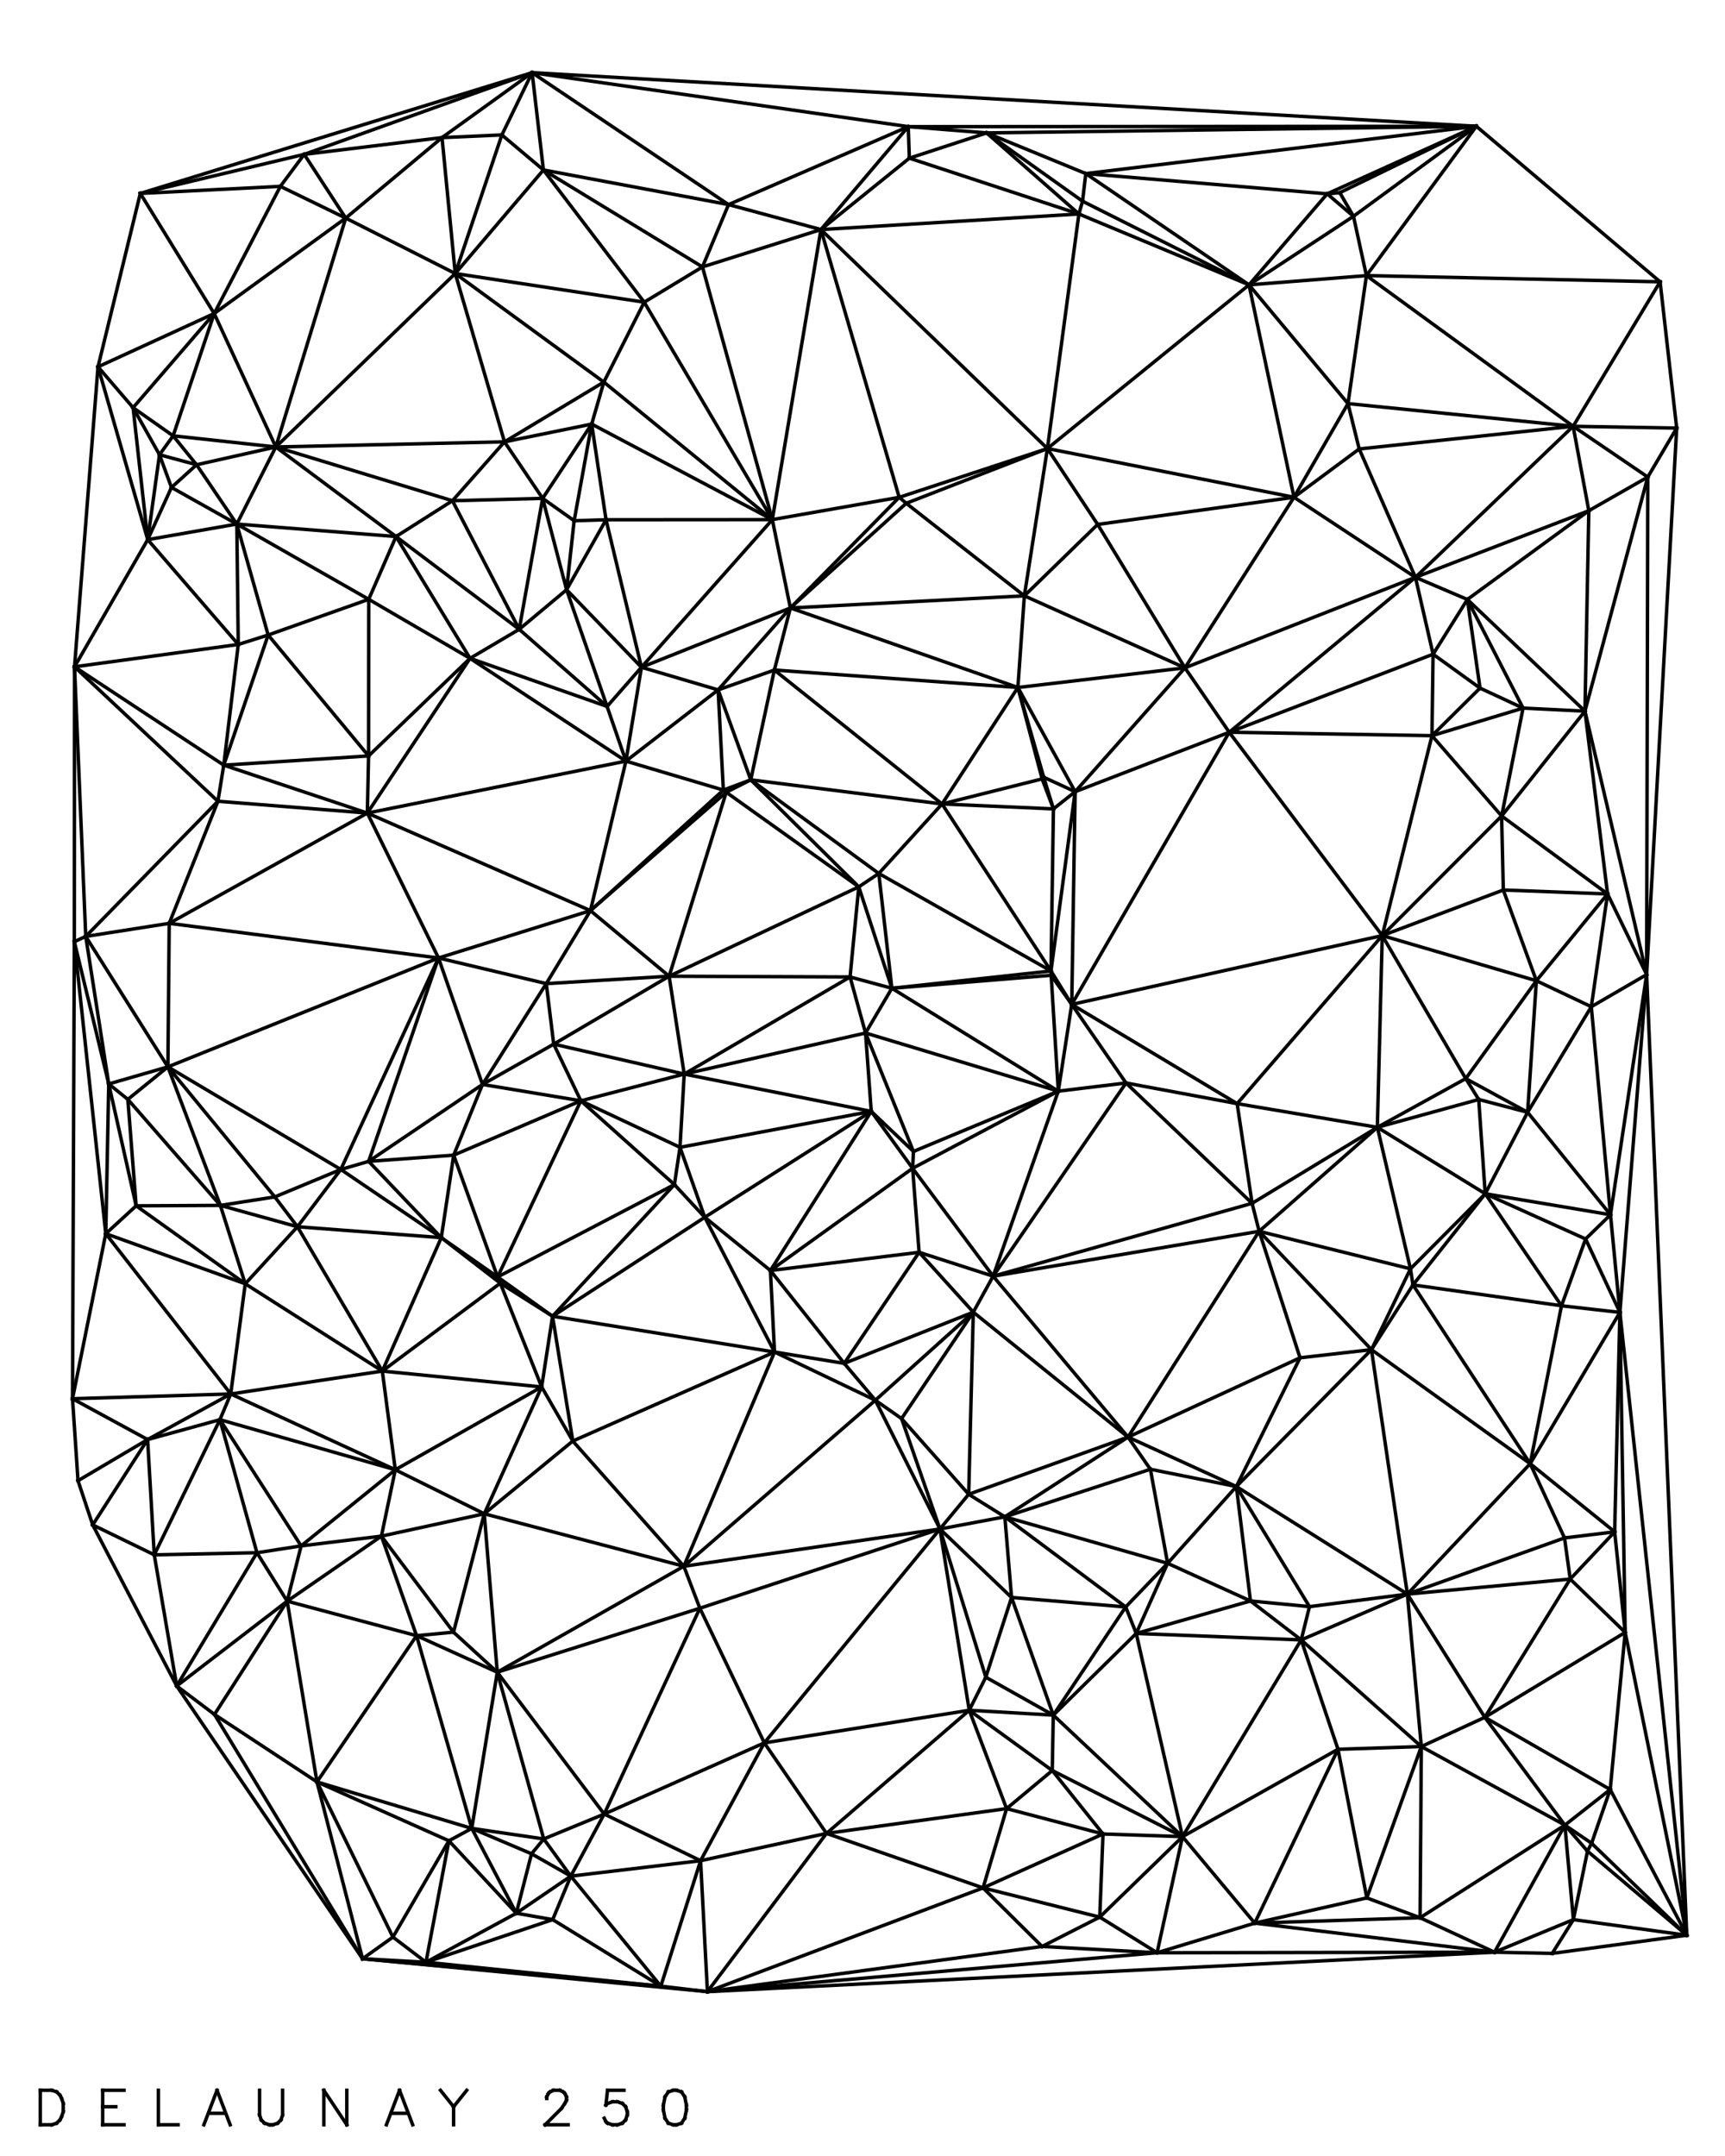 <?xml version="1.0"?>
<!DOCTYPE svg PUBLIC '-//W3C//DTD SVG 1.0//EN'
          'http://www.w3.org/TR/2001/REC-SVG-20010904/DTD/svg10.dtd'>
<svg xmlns:xlink="http://www.w3.org/1999/xlink" style="fill-opacity:1; color-rendering:auto; color-interpolation:auto; text-rendering:auto; stroke:black; stroke-linecap:square; stroke-miterlimit:10; shape-rendering:auto; stroke-opacity:1; fill:black; stroke-dasharray:none; font-weight:normal; stroke-width:1; font-family:'Dialog'; font-style:normal; stroke-linejoin:miter; font-size:12px; stroke-dashoffset:0; image-rendering:auto;" width="500" height="625" xmlns="http://www.w3.org/2000/svg"
><!--Generated by the Batik Graphics2D SVG Generator--><defs id="genericDefs"
  /><g
  ><g transform="translate(10,10)"
    ><line y2="557.821" style="fill:none;" x1="195.05" x2="95.094" y1="567.362"
    /></g
    ><g transform="translate(10,10)"
    ><line y2="26.604" style="fill:none;" x1="144.234" x2="417.917" y1="11.066"
      /><line y2="11.066" style="fill:none;" x1="30.671" x2="144.234" y1="46.071"
      /><line y2="128.293" style="fill:none;" x1="445.981" x2="467.615" y1="113.575"
      /><line y2="114.099" style="fill:none;" x1="467.615" x2="475.99" y1="128.293"
      /><line y2="113.575" style="fill:none;" x1="475.99" x2="445.981" y1="114.099"
      /><line y2="138.048" style="fill:none;" x1="445.981" x2="450.528" y1="113.575"
      /><line y2="128.293" style="fill:none;" x1="450.528" x2="467.615" y1="138.048"
      /><line y2="26.604" style="fill:none;" x1="304.725" x2="417.917" y1="40.321"
      /><line y2="28.53" style="fill:none;" x1="417.917" x2="275.979" y1="26.604"
      /><line y2="40.321" style="fill:none;" x1="275.979" x2="304.725" y1="28.53"
      /><line y2="26.604" style="fill:none;" x1="253.263" x2="417.917" y1="26.711"
      /><line y2="26.711" style="fill:none;" x1="144.234" x2="253.263" y1="11.066"
      /><line y2="28.53" style="fill:none;" x1="253.263" x2="275.979" y1="26.711"
      /><line y2="114.099" style="fill:none;" x1="467.289" x2="475.99" y1="272.517"
      /><line y2="272.517" style="fill:none;" x1="467.615" x2="467.289" y1="128.293"
      /><line y2="551.002" style="fill:none;" x1="467.289" x2="478.916" y1="272.517"
      /><line y2="113.575" style="fill:none;" x1="471.188" x2="445.981" y1="71.689"
      /><line y2="71.689" style="fill:none;" x1="475.99" x2="471.188" y1="114.099"
      /><line y2="71.689" style="fill:none;" x1="417.917" x2="471.188" y1="26.604"
      /><line y2="11.066" style="fill:none;" x1="78.174" x2="144.234" y1="34.749"
      /><line y2="34.749" style="fill:none;" x1="30.671" x2="78.174" y1="46.071"
      /><line y2="521.484" style="fill:none;" x1="274.948" x2="229.561" y1="537.283"
      /><line y2="567.362" style="fill:none;" x1="229.561" x2="195.05" y1="521.484"
      /><line y2="537.283" style="fill:none;" x1="195.05" x2="274.948" y1="567.362"
      /><line y2="138.048" style="fill:none;" x1="449.405" x2="450.528" y1="196.158"
      /><line y2="163.782" style="fill:none;" x1="450.528" x2="415.322" y1="138.048"
      /><line y2="196.158" style="fill:none;" x1="415.322" x2="449.405" y1="163.782"
      /><line y2="128.293" style="fill:none;" x1="449.405" x2="467.615" y1="196.158"
      /><line y2="272.517" style="fill:none;" x1="449.405" x2="467.289" y1="196.158"
      /><line y2="52.701" style="fill:none;" x1="386.065" x2="382.307" y1="69.897"
      /><line y2="72.578" style="fill:none;" x1="382.307" x2="352.033" y1="52.701"
      /><line y2="69.897" style="fill:none;" x1="352.033" x2="386.065" y1="72.578"
      /><line y2="26.604" style="fill:none;" x1="386.065" x2="417.917" y1="69.897"
      /><line y2="52.701" style="fill:none;" x1="417.917" x2="382.307" y1="26.604"
      /><line y2="71.689" style="fill:none;" x1="386.065" x2="471.188" y1="69.897"
      /><line y2="113.575" style="fill:none;" x1="386.065" x2="445.981" y1="69.897"
      /><line y2="26.604" style="fill:none;" x1="374.686" x2="417.917" y1="46.191"
      /><line y2="46.191" style="fill:none;" x1="304.725" x2="374.686" y1="40.321"
      /><line y2="72.578" style="fill:none;" x1="374.686" x2="352.033" y1="46.191"
      /><line y2="46.191" style="fill:none;" x1="382.307" x2="374.686" y1="52.701"
      /><line y2="72.578" style="fill:none;" x1="304.725" x2="352.033" y1="40.321"
      /><line y2="72.578" style="fill:none;" x1="303.778" x2="352.033" y1="48.329"
      /><line y2="48.329" style="fill:none;" x1="304.725" x2="303.778" y1="40.321"
      /><line y2="52.034" style="fill:none;" x1="303.778" x2="302.726" y1="48.329"
      /><line y2="72.578" style="fill:none;" x1="302.726" x2="352.033" y1="52.034"
      /><line y2="28.53" style="fill:none;" x1="303.778" x2="275.979" y1="48.329"
      /><line y2="52.034" style="fill:none;" x1="275.979" x2="302.726" y1="28.53"
      /><line y2="183.292" style="fill:none;" x1="11.543" x2="11.6" y1="262.979"
      /><line y2="39.271" style="fill:none;" x1="135.468" x2="147.516" y1="29.119"
      /><line y2="11.066" style="fill:none;" x1="147.516" x2="144.234" y1="39.271"
      /><line y2="29.119" style="fill:none;" x1="144.234" x2="135.468" y1="11.066"
      /><line y2="39.271" style="fill:none;" x1="121.954" x2="147.516" y1="69.29"
      /><line y2="69.29" style="fill:none;" x1="135.468" x2="121.954" y1="29.119"
      /><line y2="34.749" style="fill:none;" x1="71.268" x2="78.174" y1="44.024"
      /><line y2="44.024" style="fill:none;" x1="30.671" x2="71.268" y1="46.071"
      /><line y2="53.225" style="fill:none;" x1="71.268" x2="90.209" y1="44.024"
      /><line y2="34.749" style="fill:none;" x1="90.209" x2="78.174" y1="53.225"
      /><line y2="523.087" style="fill:none;" x1="134.132" x2="147.612" y1="474.752"
      /><line y2="515.878" style="fill:none;" x1="147.612" x2="165.128" y1="523.087"
      /><line y2="474.752" style="fill:none;" x1="165.128" x2="134.132" y1="515.878"
      /><line y2="567.362" style="fill:none;" x1="193.068" x2="195.05" y1="529.394"
      /><line y2="529.394" style="fill:none;" x1="229.561" x2="193.068" y1="521.484"
      /><line y2="309.108" style="fill:none;" x1="188.323" x2="158.361" y1="301.36"
      /><line y2="322.593" style="fill:none;" x1="158.361" x2="187.102" y1="309.108"
      /><line y2="301.36" style="fill:none;" x1="187.102" x2="188.323" y1="322.593"
      /><line y2="497.094" style="fill:none;" x1="353.689" x2="377.827" y1="547.492"
      /><line y2="522.425" style="fill:none;" x1="377.827" x2="332.758" y1="497.094"
      /><line y2="547.492" style="fill:none;" x1="332.758" x2="353.689" y1="522.425"
      /><line y2="556.079" style="fill:none;" x1="332.758" x2="325.381" y1="522.425"
      /><line y2="547.492" style="fill:none;" x1="325.381" x2="353.689" y1="556.079"
      /><line y2="537.283" style="fill:none;" x1="292.04" x2="274.948" y1="554.261"
      /><line y2="554.261" style="fill:none;" x1="195.05" x2="292.04" y1="567.362"
      /><line y2="556.079" style="fill:none;" x1="195.05" x2="325.381" y1="567.362"
      /><line y2="554.261" style="fill:none;" x1="325.381" x2="292.04" y1="556.079"
      /><line y2="503.257" style="fill:none;" x1="281.767" x2="295.007" y1="514.293"
      /><line y2="485.788" style="fill:none;" x1="295.007" x2="270.94" y1="503.257"
      /><line y2="514.293" style="fill:none;" x1="270.94" x2="281.767" y1="485.788"
      /><line y2="521.484" style="fill:none;" x1="281.767" x2="229.561" y1="514.293"
      /><line y2="514.293" style="fill:none;" x1="274.948" x2="281.767" y1="537.283"
      /><line y2="521.484" style="fill:none;" x1="270.94" x2="229.561" y1="485.788"
      /><line y2="46.191" style="fill:none;" x1="378.351" x2="374.686" y1="45.854"
      /><line y2="45.854" style="fill:none;" x1="382.307" x2="378.351" y1="52.701"
      /><line y2="26.604" style="fill:none;" x1="378.351" x2="417.917" y1="45.854"
      /><line y2="140.665" style="fill:none;" x1="156.421" x2="165.663" y1="140.954"
      /><line y2="112.934" style="fill:none;" x1="165.663" x2="161.505" y1="140.665"
      /><line y2="140.954" style="fill:none;" x1="161.505" x2="156.421" y1="112.934"
      /><line y2="160.96" style="fill:none;" x1="156.421" x2="154.224" y1="140.954"
      /><line y2="140.665" style="fill:none;" x1="154.224" x2="165.663" y1="160.96"
      /><line y2="112.934" style="fill:none;" x1="213.865" x2="161.505" y1="140.631"
      /><line y2="140.631" style="fill:none;" x1="165.663" x2="213.865" y1="140.665"
      /><line y2="140.631" style="fill:none;" x1="227.949" x2="213.865" y1="56.547"
      /><line y2="134.167" style="fill:none;" x1="213.865" x2="250.644" y1="140.631"
      /><line y2="56.547" style="fill:none;" x1="250.644" x2="227.949" y1="134.167"
      /><line y2="211.809" style="fill:none;" x1="53.166" x2="54.857" y1="222.28"
      /><line y2="183.292" style="fill:none;" x1="54.857" x2="11.6" y1="211.809"
      /><line y2="222.28" style="fill:none;" x1="11.6" x2="53.166" y1="183.292"
      /><line y2="96.339" style="fill:none;" x1="11.6" x2="18.407" y1="183.292"
      /><line y2="46.071" style="fill:none;" x1="18.407" x2="30.671" y1="96.339"
      /><line y2="96.339" style="fill:none;" x1="32.819" x2="18.407" y1="146.434"
      /><line y2="146.434" style="fill:none;" x1="11.6" x2="32.819" y1="183.292"
      /><line y2="69.29" style="fill:none;" x1="118.124" x2="121.954" y1="29.888"
      /><line y2="29.888" style="fill:none;" x1="135.468" x2="118.124" y1="29.119"
      /><line y2="53.225" style="fill:none;" x1="118.124" x2="90.209" y1="29.888"
      /><line y2="69.29" style="fill:none;" x1="90.209" x2="121.954" y1="53.225"
      /><line y2="34.749" style="fill:none;" x1="118.124" x2="78.174" y1="29.888"
      /><line y2="11.066" style="fill:none;" x1="118.124" x2="144.234" y1="29.888"
      /><line y2="46.071" style="fill:none;" x1="52.085" x2="30.671" y1="80.884"
      /><line y2="80.884" style="fill:none;" x1="18.407" x2="52.085" y1="96.339"
      /><line y2="44.024" style="fill:none;" x1="52.085" x2="71.268" y1="80.884"
      /><line y2="53.225" style="fill:none;" x1="52.085" x2="90.209" y1="80.884"
      /><line y2="557.821" style="fill:none;" x1="41.222" x2="95.094" y1="478.747"
      /><line y2="487" style="fill:none;" x1="95.094" x2="52.166" y1="557.821"
      /><line y2="478.747" style="fill:none;" x1="52.166" x2="41.222" y1="487"
      /><line y2="487" style="fill:none;" x1="81.874" x2="52.166" y1="506.557"
      /><line y2="506.557" style="fill:none;" x1="95.094" x2="81.874" y1="557.821"
      /><line y2="387.461" style="fill:none;" x1="104.579" x2="100.816" y1="416.067"
      /><line y2="394.095" style="fill:none;" x1="100.816" x2="56.882" y1="387.461"
      /><line y2="416.067" style="fill:none;" x1="56.882" x2="104.579" y1="394.095"
      /><line y2="546.476" style="fill:none;" x1="113.474" x2="150.2" y1="558.828"
      /><line y2="544.626" style="fill:none;" x1="150.2" x2="139.651" y1="546.476"
      /><line y2="558.828" style="fill:none;" x1="139.651" x2="113.474" y1="544.626"
      /><line y2="567.362" style="fill:none;" x1="181.546" x2="195.05" y1="565.772"
      /><line y2="565.772" style="fill:none;" x1="193.068" x2="181.546" y1="529.394"
      /><line y2="557.821" style="fill:none;" x1="181.546" x2="95.094" y1="565.772"
      /><line y2="558.828" style="fill:none;" x1="181.546" x2="113.474" y1="565.772"
      /><line y2="557.821" style="fill:none;" x1="113.474" x2="95.094" y1="558.828"
      /><line y2="546.476" style="fill:none;" x1="181.546" x2="150.2" y1="565.772"
      /><line y2="529.394" style="fill:none;" x1="155.445" x2="193.068" y1="533.869"
      /><line y2="515.878" style="fill:none;" x1="193.068" x2="165.128" y1="529.394"
      /><line y2="533.869" style="fill:none;" x1="165.128" x2="155.445" y1="515.878"
      /><line y2="565.772" style="fill:none;" x1="155.445" x2="181.546" y1="533.869"
      /><line y2="546.476" style="fill:none;" x1="155.445" x2="150.2" y1="533.869"
      /><line y2="544.626" style="fill:none;" x1="155.445" x2="139.651" y1="533.869"
      /><line y2="527.395" style="fill:none;" x1="155.445" x2="144.07" y1="533.869"
      /><line y2="544.626" style="fill:none;" x1="144.07" x2="139.651" y1="527.395"
      /><line y2="523.087" style="fill:none;" x1="155.445" x2="147.612" y1="533.869"
      /><line y2="527.395" style="fill:none;" x1="147.612" x2="144.07" y1="523.087"
      /><line y2="485.788" style="fill:none;" x1="211.541" x2="270.94" y1="495.238"
      /><line y2="433.237" style="fill:none;" x1="270.94" x2="262.448" y1="485.788"
      /><line y2="495.238" style="fill:none;" x1="262.448" x2="211.541" y1="433.237"
      /><line y2="521.484" style="fill:none;" x1="211.541" x2="229.561" y1="495.238"
      /><line y2="529.394" style="fill:none;" x1="211.541" x2="193.068" y1="495.238"
      /><line y2="515.878" style="fill:none;" x1="211.541" x2="165.128" y1="495.238"
      /><line y2="261.216" style="fill:none;" x1="389.235" x2="390.653" y1="316.798"
      /><line y2="309.939" style="fill:none;" x1="390.653" x2="348.596" y1="261.216"
      /><line y2="316.798" style="fill:none;" x1="348.596" x2="389.235" y1="309.939"
      /><line y2="444.041" style="fill:none;" x1="243.724" x2="188.215" y1="395.915"
      /><line y2="433.237" style="fill:none;" x1="188.215" x2="262.448" y1="444.041"
      /><line y2="395.915" style="fill:none;" x1="262.448" x2="243.724" y1="433.237"
      /><line y2="253.982" style="fill:none;" x1="148.34" x2="161.144" y1="275.136"
      /><line y2="267.709" style="fill:none;" x1="161.144" x2="117.104" y1="253.982"
      /><line y2="275.136" style="fill:none;" x1="117.104" x2="148.34" y1="267.709"
      /><line y2="272.996" style="fill:none;" x1="148.34" x2="183.952" y1="275.136"
      /><line y2="253.982" style="fill:none;" x1="183.952" x2="161.144" y1="272.996"
      /><line y2="180.847" style="fill:none;" x1="96.473" x2="126.247" y1="225.7"
      /><line y2="209.139" style="fill:none;" x1="126.247" x2="96.828" y1="180.847"
      /><line y2="225.7" style="fill:none;" x1="96.828" x2="96.473" y1="209.139"
      /><line y2="210.642" style="fill:none;" x1="96.473" x2="171.426" y1="225.7"
      /><line y2="180.847" style="fill:none;" x1="171.426" x2="126.247" y1="210.642"
      /><line y2="253.982" style="fill:none;" x1="96.473" x2="161.144" y1="225.7"
      /><line y2="210.642" style="fill:none;" x1="161.144" x2="171.426" y1="253.982"
      /><line y2="267.709" style="fill:none;" x1="96.473" x2="117.104" y1="225.7"
      /><line y2="257.67" style="fill:none;" x1="96.473" x2="39.047" y1="225.7"
      /><line y2="267.709" style="fill:none;" x1="39.047" x2="117.104" y1="257.67"
      /><line y2="222.28" style="fill:none;" x1="96.473" x2="53.166" y1="225.7"
      /><line y2="257.67" style="fill:none;" x1="53.166" x2="39.047" y1="222.28"
      /><line y2="211.809" style="fill:none;" x1="96.473" x2="54.857" y1="225.7"
      /><line y2="211.809" style="fill:none;" x1="96.828" x2="54.857" y1="209.139"
      /><line y2="434.063" style="fill:none;" x1="443.48" x2="458.02" y1="435.826"
      /><line y2="414.308" style="fill:none;" x1="458.02" x2="433.533" y1="434.063"
      /><line y2="435.826" style="fill:none;" x1="433.533" x2="443.48" y1="414.308"
      /><line y2="556.271" style="fill:none;" x1="478.916" x2="439.919" y1="551.002"
      /><line y2="519.083" style="fill:none;" x1="401.976" x2="443.588" y1="496.305"
      /><line y2="487.832" style="fill:none;" x1="443.588" x2="420.384" y1="519.083"
      /><line y2="496.305" style="fill:none;" x1="420.384" x2="401.976" y1="487.832"
      /><line y2="545.931" style="fill:none;" x1="401.976" x2="401.613" y1="496.305"
      /><line y2="519.083" style="fill:none;" x1="401.613" x2="443.588" y1="545.931"
      /><line y2="497.094" style="fill:none;" x1="367.157" x2="377.827" y1="465.399"
      /><line y2="496.305" style="fill:none;" x1="377.827" x2="401.976" y1="497.094"
      /><line y2="465.399" style="fill:none;" x1="401.976" x2="367.157" y1="496.305"
      /><line y2="522.425" style="fill:none;" x1="367.157" x2="332.758" y1="465.399"
      /><line y2="547.492" style="fill:none;" x1="386.175" x2="353.689" y1="540.183"
      /><line y2="545.931" style="fill:none;" x1="353.689" x2="401.613" y1="547.492"
      /><line y2="540.183" style="fill:none;" x1="401.613" x2="386.175" y1="545.931"
      /><line y2="497.094" style="fill:none;" x1="386.175" x2="377.827" y1="540.183"
      /><line y2="496.305" style="fill:none;" x1="386.175" x2="401.976" y1="540.183"
      /><line y2="514.293" style="fill:none;" x1="309.709" x2="281.767" y1="521.648"
      /><line y2="521.648" style="fill:none;" x1="274.948" x2="309.709" y1="537.283"
      /><line y2="503.257" style="fill:none;" x1="309.709" x2="295.007" y1="521.648"
      /><line y2="522.425" style="fill:none;" x1="309.709" x2="332.758" y1="521.648"
      /><line y2="503.257" style="fill:none;" x1="332.758" x2="295.007" y1="522.425"
      /><line y2="274.308" style="fill:none;" x1="414.856" x2="435.329" y1="302.677"
      /><line y2="261.216" style="fill:none;" x1="435.329" x2="390.653" y1="274.308"
      /><line y2="302.677" style="fill:none;" x1="390.653" x2="414.856" y1="261.216"
      /><line y2="316.798" style="fill:none;" x1="414.856" x2="389.235" y1="302.677"
      /><line y2="308.726" style="fill:none;" x1="389.235" x2="418.612" y1="316.798"
      /><line y2="302.677" style="fill:none;" x1="418.612" x2="414.856" y1="308.726"
      /><line y2="342.137" style="fill:none;" x1="451.248" x2="456.808" y1="281.835"
      /><line y2="272.517" style="fill:none;" x1="456.808" x2="467.289" y1="342.137"
      /><line y2="281.835" style="fill:none;" x1="467.289" x2="451.248" y1="272.517"
      /><line y2="316.798" style="fill:none;" x1="420.503" x2="389.235" y1="336.056"
      /><line y2="357.815" style="fill:none;" x1="389.235" x2="398.829" y1="316.798"
      /><line y2="336.056" style="fill:none;" x1="398.829" x2="420.503" y1="357.815"
      /><line y2="308.726" style="fill:none;" x1="420.503" x2="418.612" y1="336.056"
      /><line y2="226.548" style="fill:none;" x1="431.47" x2="425.257" y1="195.277"
      /><line y2="196.158" style="fill:none;" x1="425.257" x2="449.405" y1="226.548"
      /><line y2="195.277" style="fill:none;" x1="449.405" x2="431.47" y1="196.158"
      /><line y2="163.782" style="fill:none;" x1="431.47" x2="415.322" y1="195.277"
      /><line y2="189.478" style="fill:none;" x1="415.322" x2="418.993" y1="163.782"
      /><line y2="195.277" style="fill:none;" x1="418.993" x2="431.47" y1="189.478"
      /><line y2="180.847" style="fill:none;" x1="165.964" x2="126.247" y1="194.792"
      /><line y2="194.792" style="fill:none;" x1="171.426" x2="165.964" y1="210.642"
      /><line y2="272.996" style="fill:none;" x1="200.502" x2="183.952" y1="219.662"
      /><line y2="247.086" style="fill:none;" x1="183.952" x2="238.922" y1="272.996"
      /><line y2="219.662" style="fill:none;" x1="238.922" x2="200.502" y1="247.086"
      /><line y2="253.982" style="fill:none;" x1="200.502" x2="161.144" y1="219.662"
      /><line y2="134.167" style="fill:none;" x1="219.093" x2="250.644" y1="166.243"
      /><line y2="166.243" style="fill:none;" x1="213.865" x2="219.093" y1="140.631"
      /><line y2="134.167" style="fill:none;" x1="252.672" x2="250.644" y1="135.897"
      /><line y2="135.897" style="fill:none;" x1="219.093" x2="252.672" y1="166.243"
      /><line y2="135.897" style="fill:none;" x1="286.911" x2="252.672" y1="162.728"
      /><line y2="162.728" style="fill:none;" x1="219.093" x2="286.911" y1="166.243"
      /><line y2="52.034" style="fill:none;" x1="253.58" x2="302.726" y1="35.856"
      /><line y2="35.856" style="fill:none;" x1="275.979" x2="253.58" y1="28.53"
      /><line y2="56.547" style="fill:none;" x1="253.58" x2="227.949" y1="35.856"
      /><line y2="52.034" style="fill:none;" x1="227.949" x2="302.726" y1="56.547"
      /><line y2="26.711" style="fill:none;" x1="253.58" x2="253.263" y1="35.856"
      /><line y2="56.547" style="fill:none;" x1="253.263" x2="227.949" y1="26.711"
      /><line y2="56.547" style="fill:none;" x1="293.601" x2="227.949" y1="120.026"
      /><line y2="120.026" style="fill:none;" x1="250.644" x2="293.601" y1="134.167"
      /><line y2="52.034" style="fill:none;" x1="293.601" x2="302.726" y1="120.026"
      /><line y2="72.578" style="fill:none;" x1="293.601" x2="352.033" y1="120.026"
      /><line y2="134.151" style="fill:none;" x1="293.601" x2="365.069" y1="120.026"
      /><line y2="72.578" style="fill:none;" x1="365.069" x2="352.033" y1="134.151"
      /><line y2="142.021" style="fill:none;" x1="293.601" x2="308.162" y1="120.026"
      /><line y2="134.151" style="fill:none;" x1="308.162" x2="365.069" y1="142.021"
      /><line y2="162.728" style="fill:none;" x1="293.601" x2="286.911" y1="120.026"
      /><line y2="142.021" style="fill:none;" x1="286.911" x2="308.162" y1="162.728"
      /><line y2="135.897" style="fill:none;" x1="293.601" x2="252.672" y1="120.026"
      /><line y2="11.066" style="fill:none;" x1="201.165" x2="144.234" y1="49.31"
      /><line y2="49.31" style="fill:none;" x1="147.516" x2="201.165" y1="39.271"
      /><line y2="26.711" style="fill:none;" x1="201.165" x2="253.263" y1="49.31"
      /><line y2="56.547" style="fill:none;" x1="201.165" x2="227.949" y1="49.31"
      /><line y2="49.31" style="fill:none;" x1="193.61" x2="201.165" y1="67.375"
      /><line y2="67.375" style="fill:none;" x1="147.516" x2="193.61" y1="39.271"
      /><line y2="56.547" style="fill:none;" x1="193.61" x2="227.949" y1="67.375"
      /><line y2="140.631" style="fill:none;" x1="193.61" x2="213.865" y1="67.375"
      /><line y2="183.292" style="fill:none;" x1="14.851" x2="11.6" y1="261.461"
      /><line y2="261.461" style="fill:none;" x1="11.543" x2="14.851" y1="262.979"
      /><line y2="222.28" style="fill:none;" x1="14.851" x2="53.166" y1="261.461"
      /><line y2="257.67" style="fill:none;" x1="14.851" x2="39.047" y1="261.461"
      /><line y2="209.139" style="fill:none;" x1="96.874" x2="96.828" y1="163.735"
      /><line y2="163.735" style="fill:none;" x1="126.247" x2="96.874" y1="180.847"
      /><line y2="275.136" style="fill:none;" x1="129.853" x2="148.34" y1="304.371"
      /><line y2="304.371" style="fill:none;" x1="117.104" x2="129.853" y1="267.709"
      /><line y2="267.709" style="fill:none;" x1="38.664" x2="117.104" y1="299.27"
      /><line y2="299.27" style="fill:none;" x1="39.047" x2="38.664" y1="257.67"
      /><line y2="329.016" style="fill:none;" x1="38.664" x2="88.784" y1="299.27"
      /><line y2="267.709" style="fill:none;" x1="88.784" x2="117.104" y1="329.016"
      /><line y2="299.27" style="fill:none;" x1="14.851" x2="38.664" y1="261.461"
      /><line y2="394.095" style="fill:none;" x1="61.082" x2="56.882" y1="362.153"
      /><line y2="362.153" style="fill:none;" x1="100.816" x2="61.082" y1="387.461"
      /><line y2="347.634" style="fill:none;" x1="61.082" x2="20.659" y1="362.153"
      /><line y2="394.095" style="fill:none;" x1="20.659" x2="56.882" y1="347.634"
      /><line y2="444.041" style="fill:none;" x1="214.505" x2="188.215" y1="381.939"
      /><line y2="381.939" style="fill:none;" x1="243.724" x2="214.505" y1="395.915"
      /><line y2="381.939" style="fill:none;" x1="194.282" x2="214.505" y1="342.877"
      /><line y2="358.308" style="fill:none;" x1="214.505" x2="213.308" y1="381.939"
      /><line y2="342.877" style="fill:none;" x1="213.308" x2="194.282" y1="358.308"
      /><line y2="371.566" style="fill:none;" x1="194.282" x2="150.157" y1="342.877"
      /><line y2="381.939" style="fill:none;" x1="150.157" x2="214.505" y1="371.566"
      /><line y2="487" style="fill:none;" x1="73.239" x2="52.166" y1="454.163"
      /><line y2="454.163" style="fill:none;" x1="81.874" x2="73.239" y1="506.557"
      /><line y2="478.747" style="fill:none;" x1="73.239" x2="41.222" y1="454.163"
      /><line y2="440.124" style="fill:none;" x1="73.239" x2="64.48" y1="454.163"
      /><line y2="478.747" style="fill:none;" x1="64.48" x2="41.222" y1="440.124"
      /><line y2="474.752" style="fill:none;" x1="130.363" x2="134.132" y1="428.829"
      /><line y2="444.041" style="fill:none;" x1="134.132" x2="188.215" y1="474.752"
      /><line y2="428.829" style="fill:none;" x1="188.215" x2="130.363" y1="444.041"
      /><line y2="416.067" style="fill:none;" x1="53.748" x2="104.579" y1="401.545"
      /><line y2="401.545" style="fill:none;" x1="56.882" x2="53.748" y1="394.095"
      /><line y2="558.828" style="fill:none;" x1="120.109" x2="113.474" y1="523.625"
      /><line y2="523.625" style="fill:none;" x1="139.651" x2="120.109" y1="544.626"
      /><line y2="495.238" style="fill:none;" x1="192.86" x2="211.541" y1="456.208"
      /><line y2="456.208" style="fill:none;" x1="262.448" x2="192.86" y1="433.237"
      /><line y2="515.878" style="fill:none;" x1="192.86" x2="165.128" y1="456.208"
      /><line y2="474.752" style="fill:none;" x1="192.86" x2="134.132" y1="456.208"
      /><line y2="444.041" style="fill:none;" x1="192.86" x2="188.215" y1="456.208"
      /><line y2="306.312" style="fill:none;" x1="254.764" x2="296.755" y1="323.794"
      /><line y2="289.457" style="fill:none;" x1="296.755" x2="240.882" y1="306.312"
      /><line y2="323.794" style="fill:none;" x1="240.882" x2="254.764" y1="289.457"
      /><line y2="301.36" style="fill:none;" x1="236.394" x2="188.323" y1="273.216"
      /><line y2="289.457" style="fill:none;" x1="188.323" x2="240.882" y1="301.36"
      /><line y2="273.216" style="fill:none;" x1="240.882" x2="236.394" y1="289.457"
      /><line y2="272.996" style="fill:none;" x1="236.394" x2="183.952" y1="273.216"
      /><line y2="301.36" style="fill:none;" x1="183.952" x2="188.323" y1="272.996"
      /><line y2="247.086" style="fill:none;" x1="236.394" x2="238.922" y1="273.216"
      /><line y2="271.476" style="fill:none;" x1="244.726" x2="294.633" y1="243.209"
      /><line y2="223.062" style="fill:none;" x1="294.633" x2="263.059" y1="271.476"
      /><line y2="243.209" style="fill:none;" x1="263.059" x2="244.726" y1="223.062"
      /><line y2="434.063" style="fill:none;" x1="445.135" x2="458.02" y1="447.755"
      /><line y2="447.755" style="fill:none;" x1="443.48" x2="445.135" y1="435.826"
      /><line y2="463.215" style="fill:none;" x1="445.135" x2="461.064" y1="447.755"
      /><line y2="434.063" style="fill:none;" x1="461.064" x2="458.02" y1="463.215"
      /><line y2="487.832" style="fill:none;" x1="445.135" x2="420.384" y1="447.755"
      /><line y2="463.215" style="fill:none;" x1="420.384" x2="461.064" y1="487.832"
      /><line y2="487.832" style="fill:none;" x1="456.726" x2="420.384" y1="508.76"
      /><line y2="508.76" style="fill:none;" x1="443.588" x2="456.726" y1="519.083"
      /><line y2="463.215" style="fill:none;" x1="456.726" x2="461.064" y1="508.76"
      /><line y2="551.002" style="fill:none;" x1="456.726" x2="478.916" y1="508.76"
      /><line y2="463.215" style="fill:none;" x1="478.916" x2="461.064" y1="551.002"
      /><line y2="555.919" style="fill:none;" x1="439.919" x2="423.19" y1="556.271"
      /><line y2="567.362" style="fill:none;" x1="423.19" x2="195.05" y1="555.919"
      /><line y2="556.079" style="fill:none;" x1="423.19" x2="325.381" y1="555.919"
      /><line y2="547.492" style="fill:none;" x1="423.19" x2="353.689" y1="555.919"
      /><line y2="545.931" style="fill:none;" x1="423.19" x2="401.613" y1="555.919"
      /><line y2="519.083" style="fill:none;" x1="423.19" x2="443.588" y1="555.919"
      /><line y2="429.712" style="fill:none;" x1="283.204" x2="281.257" y1="453.092"
      /><line y2="433.237" style="fill:none;" x1="281.257" x2="262.448" y1="429.712"
      /><line y2="453.092" style="fill:none;" x1="262.448" x2="283.204" y1="433.237"
      /><line y2="406.596" style="fill:none;" x1="270.774" x2="316.964" y1="423.176"
      /><line y2="370.38" style="fill:none;" x1="316.964" x2="272.113" y1="406.596"
      /><line y2="423.176" style="fill:none;" x1="272.113" x2="270.774" y1="370.38"
      /><line y2="429.712" style="fill:none;" x1="270.774" x2="281.257" y1="423.176"
      /><line y2="406.596" style="fill:none;" x1="281.257" x2="316.964" y1="429.712"
      /><line y2="433.237" style="fill:none;" x1="270.774" x2="262.448" y1="423.176"
      /><line y2="554.261" style="fill:none;" x1="308.763" x2="292.04" y1="545.749"
      /><line y2="545.749" style="fill:none;" x1="325.381" x2="308.763" y1="556.079"
      /><line y2="537.283" style="fill:none;" x1="308.763" x2="274.948" y1="545.749"
      /><line y2="521.648" style="fill:none;" x1="308.763" x2="309.709" y1="545.749"
      /><line y2="522.425" style="fill:none;" x1="308.763" x2="332.758" y1="545.749"
      /><line y2="414.308" style="fill:none;" x1="459.537" x2="433.533" y1="370.45"
      /><line y2="370.45" style="fill:none;" x1="458.02" x2="459.537" y1="434.063"
      /><line y2="368.525" style="fill:none;" x1="459.537" x2="442.608" y1="370.45"
      /><line y2="414.308" style="fill:none;" x1="442.608" x2="433.533" y1="368.525"
      /><line y2="272.517" style="fill:none;" x1="459.537" x2="467.289" y1="370.45"
      /><line y2="370.45" style="fill:none;" x1="456.808" x2="459.537" y1="342.137"
      /><line y2="551.002" style="fill:none;" x1="459.537" x2="478.916" y1="370.45"
      /><line y2="463.215" style="fill:none;" x1="459.537" x2="461.064" y1="370.45"
      /><line y2="336.056" style="fill:none;" x1="432.789" x2="420.503" y1="312.442"
      /><line y2="342.137" style="fill:none;" x1="420.503" x2="456.808" y1="336.056"
      /><line y2="312.442" style="fill:none;" x1="456.808" x2="432.789" y1="342.137"
      /><line y2="308.726" style="fill:none;" x1="432.789" x2="418.612" y1="312.442"
      /><line y2="302.677" style="fill:none;" x1="432.789" x2="414.856" y1="312.442"
      /><line y2="274.308" style="fill:none;" x1="432.789" x2="435.329" y1="312.442"
      /><line y2="281.835" style="fill:none;" x1="432.789" x2="451.248" y1="312.442"
      /><line y2="274.308" style="fill:none;" x1="451.248" x2="435.329" y1="281.835"
      /><line y2="336.056" style="fill:none;" x1="449.592" x2="420.503" y1="349.165"
      /><line y2="368.525" style="fill:none;" x1="420.503" x2="442.608" y1="336.056"
      /><line y2="349.165" style="fill:none;" x1="442.608" x2="449.592" y1="368.525"
      /><line y2="342.137" style="fill:none;" x1="449.592" x2="456.808" y1="349.165"
      /><line y2="370.45" style="fill:none;" x1="449.592" x2="459.537" y1="349.165"
      /><line y2="281.835" style="fill:none;" x1="455.959" x2="451.248" y1="249.15"
      /><line y2="249.15" style="fill:none;" x1="467.289" x2="455.959" y1="272.517"
      /><line y2="274.308" style="fill:none;" x1="455.959" x2="435.329" y1="249.15"
      /><line y2="196.158" style="fill:none;" x1="455.959" x2="449.405" y1="249.15"
      /><line y2="249.15" style="fill:none;" x1="425.257" x2="455.959" y1="226.548"
      /><line y2="226.548" style="fill:none;" x1="425.739" x2="425.257" y1="248.005"
      /><line y2="261.216" style="fill:none;" x1="425.257" x2="390.653" y1="226.548"
      /><line y2="248.005" style="fill:none;" x1="390.653" x2="425.739" y1="261.216"
      /><line y2="249.15" style="fill:none;" x1="425.739" x2="455.959" y1="248.005"
      /><line y2="274.308" style="fill:none;" x1="425.739" x2="435.329" y1="248.005"
      /><line y2="195.277" style="fill:none;" x1="405.066" x2="431.47" y1="203.266"
      /><line y2="203.266" style="fill:none;" x1="418.993" x2="405.066" y1="189.478"
      /><line y2="226.548" style="fill:none;" x1="405.066" x2="425.257" y1="203.266"
      /><line y2="261.216" style="fill:none;" x1="405.066" x2="390.653" y1="203.266"
      /><line y2="194.792" style="fill:none;" x1="140.496" x2="165.964" y1="172.431"
      /><line y2="160.96" style="fill:none;" x1="165.964" x2="154.224" y1="194.792"
      /><line y2="172.431" style="fill:none;" x1="154.224" x2="140.496" y1="160.96"
      /><line y2="180.847" style="fill:none;" x1="140.496" x2="126.247" y1="172.431"
      /><line y2="160.96" style="fill:none;" x1="175.926" x2="154.224" y1="183.433"
      /><line y2="183.433" style="fill:none;" x1="165.964" x2="175.926" y1="194.792"
      /><line y2="140.665" style="fill:none;" x1="175.926" x2="165.663" y1="183.433"
      /><line y2="140.631" style="fill:none;" x1="175.926" x2="213.865" y1="183.433"
      /><line y2="166.243" style="fill:none;" x1="175.926" x2="219.093" y1="183.433"
      /><line y2="183.433" style="fill:none;" x1="171.426" x2="175.926" y1="210.642"
      /><line y2="113.575" style="fill:none;" x1="380.72" x2="445.981" y1="107.003"
      /><line y2="107.003" style="fill:none;" x1="386.065" x2="380.72" y1="69.897"
      /><line y2="72.578" style="fill:none;" x1="380.72" x2="352.033" y1="107.003"
      /><line y2="107.003" style="fill:none;" x1="365.069" x2="380.72" y1="134.151"
      /><line y2="39.271" style="fill:none;" x1="176.729" x2="147.516" y1="77.602"
      /><line y2="77.602" style="fill:none;" x1="121.954" x2="176.729" y1="69.29"
      /><line y2="67.375" style="fill:none;" x1="176.729" x2="193.61" y1="77.602"
      /><line y2="140.631" style="fill:none;" x1="176.729" x2="213.865" y1="77.602"
      /><line y2="121.826" style="fill:none;" x1="39.699" x2="36.23" y1="131.303"
      /><line y2="146.434" style="fill:none;" x1="36.23" x2="32.819" y1="121.826"
      /><line y2="131.303" style="fill:none;" x1="32.819" x2="39.699" y1="146.434"
      /><line y2="124.731" style="fill:none;" x1="39.699" x2="46.972" y1="131.303"
      /><line y2="121.826" style="fill:none;" x1="46.972" x2="36.23" y1="124.731"
      /><line y2="80.884" style="fill:none;" x1="28.575" x2="52.085" y1="108.18"
      /><line y2="108.18" style="fill:none;" x1="18.407" x2="28.575" y1="96.339"
      /><line y2="146.434" style="fill:none;" x1="28.575" x2="32.819" y1="108.18"
      /><line y2="108.18" style="fill:none;" x1="36.23" x2="28.575" y1="121.826"
      /><line y2="131.303" style="fill:none;" x1="58.637" x2="39.699" y1="141.921"
      /><line y2="141.921" style="fill:none;" x1="32.819" x2="58.637" y1="146.434"
      /><line y2="124.731" style="fill:none;" x1="58.637" x2="46.972" y1="141.921"
      /><line y2="140.954" style="fill:none;" x1="147.286" x2="156.421" y1="134.47"
      /><line y2="134.47" style="fill:none;" x1="161.505" x2="147.286" y1="112.934"
      /><line y2="160.96" style="fill:none;" x1="147.286" x2="154.224" y1="134.47"
      /><line y2="172.431" style="fill:none;" x1="147.286" x2="140.496" y1="134.47"
      /><line y2="304.371" style="fill:none;" x1="150.498" x2="129.853" y1="292.684"
      /><line y2="309.108" style="fill:none;" x1="129.853" x2="158.361" y1="304.371"
      /><line y2="292.684" style="fill:none;" x1="158.361" x2="150.498" y1="309.108"
      /><line y2="275.136" style="fill:none;" x1="150.498" x2="148.34" y1="292.684"
      /><line y2="272.996" style="fill:none;" x1="150.498" x2="183.952" y1="292.684"
      /><line y2="301.36" style="fill:none;" x1="150.498" x2="188.323" y1="292.684"
      /><line y2="261.461" style="fill:none;" x1="21.518" x2="14.851" y1="304.219"
      /><line y2="304.219" style="fill:none;" x1="11.543" x2="21.518" y1="262.979"
      /><line y2="299.27" style="fill:none;" x1="21.518" x2="38.664" y1="304.219"
      /><line y2="347.634" style="fill:none;" x1="11.543" x2="20.659" y1="262.979"
      /><line y2="304.219" style="fill:none;" x1="20.659" x2="21.518" y1="347.634"
      /><line y2="381.939" style="fill:none;" x1="156.028" x2="214.505" y1="407.741"
      /><line y2="407.741" style="fill:none;" x1="150.157" x2="156.028" y1="371.566"
      /><line y2="444.041" style="fill:none;" x1="156.028" x2="188.215" y1="407.741"
      /><line y2="428.829" style="fill:none;" x1="156.028" x2="130.363" y1="407.741"
      /><line y2="370.38" style="fill:none;" x1="234.706" x2="272.113" y1="385.229"
      /><line y2="353.031" style="fill:none;" x1="272.113" x2="256.412" y1="370.38"
      /><line y2="385.229" style="fill:none;" x1="256.412" x2="234.706" y1="353.031"
      /><line y2="395.915" style="fill:none;" x1="234.706" x2="243.724" y1="385.229"
      /><line y2="370.38" style="fill:none;" x1="243.724" x2="272.113" y1="395.915"
      /><line y2="381.939" style="fill:none;" x1="234.706" x2="214.505" y1="385.229"
      /><line y2="358.308" style="fill:none;" x1="234.706" x2="213.308" y1="385.229"
      /><line y2="358.308" style="fill:none;" x1="256.412" x2="213.308" y1="353.031"
      /><line y2="309.108" style="fill:none;" x1="121.505" x2="158.361" y1="324.871"
      /><line y2="324.871" style="fill:none;" x1="129.853" x2="121.505" y1="304.371"
      /><line y2="339.432" style="fill:none;" x1="76.219" x2="53.871" y1="345.626"
      /><line y2="362.153" style="fill:none;" x1="53.871" x2="61.082" y1="339.432"
      /><line y2="345.626" style="fill:none;" x1="61.082" x2="76.219" y1="362.153"
      /><line y2="348.779" style="fill:none;" x1="76.219" x2="117.911" y1="345.626"
      /><line y2="329.016" style="fill:none;" x1="117.911" x2="88.784" y1="348.779"
      /><line y2="345.626" style="fill:none;" x1="88.784" x2="76.219" y1="329.016"
      /><line y2="387.461" style="fill:none;" x1="76.219" x2="100.816" y1="345.626"
      /><line y2="348.779" style="fill:none;" x1="100.816" x2="117.911" y1="387.461"
      /><line y2="342.877" style="fill:none;" x1="185.478" x2="194.282" y1="333.395"
      /><line y2="322.593" style="fill:none;" x1="194.282" x2="187.102" y1="342.877"
      /><line y2="333.395" style="fill:none;" x1="187.102" x2="185.478" y1="322.593"
      /><line y2="371.566" style="fill:none;" x1="185.478" x2="150.157" y1="333.395"
      /><line y2="333.395" style="fill:none;" x1="158.361" x2="185.478" y1="309.108"
      /><line y2="440.124" style="fill:none;" x1="77.282" x2="64.48" y1="438.136"
      /><line y2="438.136" style="fill:none;" x1="73.239" x2="77.282" y1="454.163"
      /><line y2="401.545" style="fill:none;" x1="77.282" x2="53.748" y1="438.136"
      /><line y2="440.124" style="fill:none;" x1="53.748" x2="64.48" y1="401.545"
      /><line y2="416.067" style="fill:none;" x1="77.282" x2="104.579" y1="438.136"
      /><line y2="440.124" style="fill:none;" x1="34.711" x2="64.48" y1="440.722"
      /><line y2="440.722" style="fill:none;" x1="53.748" x2="34.711" y1="401.545"
      /><line y2="478.747" style="fill:none;" x1="34.711" x2="41.222" y1="440.722"
      /><line y2="394.095" style="fill:none;" x1="11.019" x2="56.882" y1="395.475"
      /><line y2="395.475" style="fill:none;" x1="20.659" x2="11.019" y1="347.634"
      /><line y2="395.475" style="fill:none;" x1="12.612" x2="11.019" y1="419.236"
      /><line y2="262.979" style="fill:none;" x1="11.019" x2="11.543" y1="395.475"
      /><line y2="523.087" style="fill:none;" x1="126.747" x2="147.612" y1="520.037"
      /><line y2="520.037" style="fill:none;" x1="134.132" x2="126.747" y1="474.752"
      /><line y2="527.395" style="fill:none;" x1="126.747" x2="144.07" y1="520.037"
      /><line y2="544.626" style="fill:none;" x1="126.747" x2="139.651" y1="520.037"
      /><line y2="523.625" style="fill:none;" x1="126.747" x2="120.109" y1="520.037"
      /><line y2="506.557" style="fill:none;" x1="126.747" x2="81.874" y1="520.037"
      /><line y2="523.625" style="fill:none;" x1="81.874" x2="120.109" y1="506.557"
      /><line y2="506.557" style="fill:none;" x1="103.894" x2="81.874" y1="551.539"
      /><line y2="551.539" style="fill:none;" x1="95.094" x2="103.894" y1="557.821"
      /><line y2="523.625" style="fill:none;" x1="103.894" x2="120.109" y1="551.539"
      /><line y2="558.828" style="fill:none;" x1="103.894" x2="113.474" y1="551.539"
      /><line y2="309.939" style="fill:none;" x1="300.646" x2="348.596" y1="281.168"
      /><line y2="281.168" style="fill:none;" x1="390.653" x2="300.646" y1="261.216"
      /><line y2="303.944" style="fill:none;" x1="300.646" x2="316.383" y1="281.168"
      /><line y2="309.939" style="fill:none;" x1="316.383" x2="348.596" y1="303.944"
      /><line y2="306.312" style="fill:none;" x1="300.646" x2="296.755" y1="281.168"
      /><line y2="303.944" style="fill:none;" x1="296.755" x2="316.383" y1="306.312"
      /><line y2="357.815" style="fill:none;" x1="354.971" x2="398.829" y1="346.939"
      /><line y2="346.939" style="fill:none;" x1="389.235" x2="354.971" y1="316.798"
      /><line y2="406.596" style="fill:none;" x1="354.971" x2="316.964" y1="346.939"
      /><line y2="383.609" style="fill:none;" x1="316.964" x2="366.825" y1="406.596"
      /><line y2="346.939" style="fill:none;" x1="366.825" x2="354.971" y1="383.609"
      /><line y2="358.308" style="fill:none;" x1="254.523" x2="213.308" y1="328.677"
      /><line y2="328.677" style="fill:none;" x1="256.412" x2="254.523" y1="353.031"
      /><line y2="306.312" style="fill:none;" x1="254.523" x2="296.755" y1="328.677"
      /><line y2="328.677" style="fill:none;" x1="254.764" x2="254.523" y1="323.794"
      /><line y2="303.944" style="fill:none;" x1="277.865" x2="316.383" y1="359.955"
      /><line y2="359.955" style="fill:none;" x1="296.755" x2="277.865" y1="306.312"
      /><line y2="406.596" style="fill:none;" x1="277.865" x2="316.964" y1="359.955"
      /><line y2="359.955" style="fill:none;" x1="354.971" x2="277.865" y1="346.939"
      /><line y2="370.38" style="fill:none;" x1="277.865" x2="272.113" y1="359.955"
      /><line y2="353.031" style="fill:none;" x1="277.865" x2="256.412" y1="359.955"
      /><line y2="328.677" style="fill:none;" x1="277.865" x2="254.523" y1="359.955"
      /><line y2="247.086" style="fill:none;" x1="248.511" x2="238.922" y1="276.492"
      /><line y2="276.492" style="fill:none;" x1="236.394" x2="248.511" y1="273.216"
      /><line y2="243.209" style="fill:none;" x1="248.511" x2="244.726" y1="276.492"
      /><line y2="247.086" style="fill:none;" x1="244.726" x2="238.922" y1="243.209"
      /><line y2="271.476" style="fill:none;" x1="248.511" x2="294.633" y1="276.492"
      /><line y2="289.457" style="fill:none;" x1="248.511" x2="240.882" y1="276.492"
      /><line y2="276.492" style="fill:none;" x1="296.755" x2="248.511" y1="306.312"
      /><line y2="551.002" style="fill:none;" x1="451.329" x2="478.916" y1="524.335"
      /><line y2="524.335" style="fill:none;" x1="456.726" x2="451.329" y1="508.76"
      /><line y2="526.626" style="fill:none;" x1="451.329" x2="450.147" y1="524.335"
      /><line y2="551.002" style="fill:none;" x1="450.147" x2="478.916" y1="526.626"
      /><line y2="519.083" style="fill:none;" x1="451.329" x2="443.588" y1="524.335"
      /><line y2="526.626" style="fill:none;" x1="443.588" x2="450.147" y1="519.083"
      /><line y2="551.002" style="fill:none;" x1="446.052" x2="478.916" y1="546.477"
      /><line y2="546.477" style="fill:none;" x1="450.147" x2="446.052" y1="526.626"
      /><line y2="556.271" style="fill:none;" x1="446.052" x2="439.919" y1="546.477"
      /><line y2="555.919" style="fill:none;" x1="446.052" x2="423.19" y1="546.477"
      /><line y2="519.083" style="fill:none;" x1="446.052" x2="443.588" y1="546.477"
      /><line y2="346.939" style="fill:none;" x1="387.524" x2="354.971" y1="381.246"
      /><line y2="381.246" style="fill:none;" x1="366.825" x2="387.524" y1="383.609"
      /><line y2="357.815" style="fill:none;" x1="387.524" x2="398.829" y1="381.246"
      /><line y2="433.237" style="fill:none;" x1="275.743" x2="262.448" y1="476.204"
      /><line y2="476.204" style="fill:none;" x1="270.94" x2="275.743" y1="485.788"
      /><line y2="453.092" style="fill:none;" x1="275.743" x2="283.204" y1="476.204"
      /><line y2="485.788" style="fill:none;" x1="295.303" x2="270.94" y1="487.198"
      /><line y2="487.198" style="fill:none;" x1="295.007" x2="295.303" y1="503.257"
      /><line y2="476.204" style="fill:none;" x1="295.303" x2="275.743" y1="487.198"
      /><line y2="453.092" style="fill:none;" x1="295.303" x2="283.204" y1="487.198"
      /><line y2="487.198" style="fill:none;" x1="332.758" x2="295.303" y1="522.425"
      /><line y2="423.176" style="fill:none;" x1="251.325" x2="270.774" y1="401.228"
      /><line y2="401.228" style="fill:none;" x1="272.113" x2="251.325" y1="370.38"
      /><line y2="433.237" style="fill:none;" x1="251.325" x2="262.448" y1="401.228"
      /><line y2="395.915" style="fill:none;" x1="251.325" x2="243.724" y1="401.228"
      /><line y2="261.216" style="fill:none;" x1="346.302" x2="390.653" y1="202.272"
      /><line y2="202.272" style="fill:none;" x1="405.066" x2="346.302" y1="203.266"
      /><line y2="281.168" style="fill:none;" x1="346.302" x2="300.646" y1="202.272"
      /><line y2="166.243" style="fill:none;" x1="198.153" x2="219.093" y1="189.989"
      /><line y2="189.989" style="fill:none;" x1="175.926" x2="198.153" y1="183.433"
      /><line y2="184.24" style="fill:none;" x1="198.153" x2="214.453" y1="189.989"
      /><line y2="166.243" style="fill:none;" x1="214.453" x2="219.093" y1="184.24"
      /><line y2="189.989" style="fill:none;" x1="171.426" x2="198.153" y1="210.642"
      /><line y2="107.003" style="fill:none;" x1="383.973" x2="380.72" y1="120.143"
      /><line y2="120.143" style="fill:none;" x1="365.069" x2="383.973" y1="134.151"
      /><line y2="113.575" style="fill:none;" x1="383.973" x2="445.981" y1="120.143"
      /><line y2="77.602" style="fill:none;" x1="165.023" x2="176.729" y1="100.759"
      /><line y2="100.759" style="fill:none;" x1="121.954" x2="165.023" y1="69.29"
      /><line y2="140.631" style="fill:none;" x1="165.023" x2="213.865" y1="100.759"
      /><line y2="112.934" style="fill:none;" x1="165.023" x2="161.505" y1="100.759"
      /><line y2="121.826" style="fill:none;" x1="40.181" x2="36.23" y1="116.341"
      /><line y2="116.341" style="fill:none;" x1="46.972" x2="40.181" y1="124.731"
      /><line y2="108.18" style="fill:none;" x1="40.181" x2="28.575" y1="116.341"
      /><line y2="80.884" style="fill:none;" x1="40.181" x2="52.085" y1="116.341"
      /><line y2="183.292" style="fill:none;" x1="59.059" x2="11.6" y1="176.821"
      /><line y2="176.821" style="fill:none;" x1="54.857" x2="59.059" y1="211.809"
      /><line y2="146.434" style="fill:none;" x1="59.059" x2="32.819" y1="176.821"
      /><line y2="141.921" style="fill:none;" x1="59.059" x2="58.637" y1="176.821"
      /><line y2="53.225" style="fill:none;" x1="69.947" x2="90.209" y1="119.572"
      /><line y2="119.572" style="fill:none;" x1="52.085" x2="69.947" y1="80.884"
      /><line y2="69.29" style="fill:none;" x1="69.947" x2="121.954" y1="119.572"
      /><line y2="124.731" style="fill:none;" x1="69.947" x2="46.972" y1="119.572"
      /><line y2="119.572" style="fill:none;" x1="58.637" x2="69.947" y1="141.921"
      /><line y2="116.341" style="fill:none;" x1="69.947" x2="40.181" y1="119.572"
      /><line y2="299.27" style="fill:none;" x1="27.057" x2="38.664" y1="308.698"
      /><line y2="308.698" style="fill:none;" x1="21.518" x2="27.057" y1="304.219"
      /><line y2="339.432" style="fill:none;" x1="27.057" x2="53.871" y1="308.698"
      /><line y2="299.27" style="fill:none;" x1="53.871" x2="38.664" y1="339.432"
      /><line y2="345.626" style="fill:none;" x1="69.655" x2="76.219" y1="336.97"
      /><line y2="336.97" style="fill:none;" x1="88.784" x2="69.655" y1="329.016"
      /><line y2="339.432" style="fill:none;" x1="69.655" x2="53.871" y1="336.97"
      /><line y2="299.27" style="fill:none;" x1="69.655" x2="38.664" y1="336.97"
      /><line y2="304.219" style="fill:none;" x1="29.464" x2="21.518" y1="339.554"
      /><line y2="339.554" style="fill:none;" x1="20.659" x2="29.464" y1="347.634"
      /><line y2="308.698" style="fill:none;" x1="29.464" x2="27.057" y1="339.554"
      /><line y2="339.432" style="fill:none;" x1="29.464" x2="53.871" y1="339.554"
      /><line y2="362.153" style="fill:none;" x1="29.464" x2="61.082" y1="339.554"
      /><line y2="387.461" style="fill:none;" x1="147" x2="100.816" y1="392.058"
      /><line y2="392.058" style="fill:none;" x1="104.579" x2="147" y1="416.067"
      /><line y2="407.741" style="fill:none;" x1="147" x2="156.028" y1="392.058"
      /><line y2="392.058" style="fill:none;" x1="150.157" x2="147" y1="371.566"
      /><line y2="428.829" style="fill:none;" x1="147" x2="130.363" y1="392.058"
      /><line y2="428.829" style="fill:none;" x1="104.579" x2="130.363" y1="416.067"
      /><line y2="267.709" style="fill:none;" x1="96.858" x2="117.104" y1="326.667"
      /><line y2="326.667" style="fill:none;" x1="88.784" x2="96.858" y1="329.016"
      /><line y2="304.371" style="fill:none;" x1="96.858" x2="129.853" y1="326.667"
      /><line y2="324.871" style="fill:none;" x1="96.858" x2="121.505" y1="326.667"
      /><line y2="348.779" style="fill:none;" x1="96.858" x2="117.911" y1="326.667"
      /><line y2="324.871" style="fill:none;" x1="117.911" x2="121.505" y1="348.779"
      /><line y2="324.871" style="fill:none;" x1="134.228" x2="121.505" y1="360.175"
      /><line y2="360.175" style="fill:none;" x1="117.911" x2="134.228" y1="348.779"
      /><line y2="309.108" style="fill:none;" x1="134.228" x2="158.361" y1="360.175"
      /><line y2="333.395" style="fill:none;" x1="134.228" x2="185.478" y1="360.175"
      /><line y2="371.566" style="fill:none;" x1="134.228" x2="150.157" y1="360.175"
      /><line y2="438.136" style="fill:none;" x1="100.553" x2="77.282" y1="435.308"
      /><line y2="435.308" style="fill:none;" x1="73.239" x2="100.553" y1="454.163"
      /><line y2="416.067" style="fill:none;" x1="100.553" x2="104.579" y1="435.308"
      /><line y2="428.829" style="fill:none;" x1="100.553" x2="130.363" y1="435.308"
      /><line y2="440.722" style="fill:none;" x1="32.785" x2="34.711" y1="407.31"
      /><line y2="407.31" style="fill:none;" x1="53.748" x2="32.785" y1="401.545"
      /><line y2="395.475" style="fill:none;" x1="32.785" x2="11.019" y1="407.31"
      /><line y2="407.31" style="fill:none;" x1="12.612" x2="32.785" y1="419.236"
      /><line y2="394.095" style="fill:none;" x1="32.785" x2="56.882" y1="407.31"
      /><line y2="407.31" style="fill:none;" x1="16.872" x2="32.785" y1="432.052"
      /><line y2="432.052" style="fill:none;" x1="12.612" x2="16.872" y1="419.236"
      /><line y2="440.722" style="fill:none;" x1="16.872" x2="34.711" y1="432.052"
      /><line y2="478.747" style="fill:none;" x1="16.872" x2="41.222" y1="432.052"
      /><line y2="281.168" style="fill:none;" x1="294.685" x2="300.646" y1="272.723"
      /><line y2="271.476" style="fill:none;" x1="300.646" x2="294.633" y1="281.168"
      /><line y2="272.723" style="fill:none;" x1="294.633" x2="294.685" y1="271.476"
      /><line y2="306.312" style="fill:none;" x1="294.685" x2="296.755" y1="272.723"
      /><line y2="276.492" style="fill:none;" x1="294.685" x2="248.511" y1="272.723"
      /><line y2="322.593" style="fill:none;" x1="242.537" x2="187.102" y1="312.177"
      /><line y2="312.177" style="fill:none;" x1="194.282" x2="242.537" y1="342.877"
      /><line y2="301.36" style="fill:none;" x1="242.537" x2="188.323" y1="312.177"
      /><line y2="289.457" style="fill:none;" x1="242.537" x2="240.882" y1="312.177"
      /><line y2="323.794" style="fill:none;" x1="242.537" x2="254.764" y1="312.177"
      /><line y2="328.677" style="fill:none;" x1="242.537" x2="254.523" y1="312.177"
      /><line y2="358.308" style="fill:none;" x1="242.537" x2="213.308" y1="312.177"
      /><line y2="359.955" style="fill:none;" x1="352.928" x2="277.865" y1="338.832"
      /><line y2="338.832" style="fill:none;" x1="354.971" x2="352.928" y1="346.939"
      /><line y2="303.944" style="fill:none;" x1="352.928" x2="316.383" y1="338.832"
      /><line y2="309.939" style="fill:none;" x1="352.928" x2="348.596" y1="338.832"
      /><line y2="316.798" style="fill:none;" x1="352.928" x2="389.235" y1="338.832"
      /><line y2="414.308" style="fill:none;" x1="399.566" x2="433.533" y1="362.479"
      /><line y2="362.479" style="fill:none;" x1="442.608" x2="399.566" y1="368.525"
      /><line y2="381.246" style="fill:none;" x1="399.566" x2="387.524" y1="362.479"
      /><line y2="414.308" style="fill:none;" x1="387.524" x2="433.533" y1="381.246"
      /><line y2="357.815" style="fill:none;" x1="399.566" x2="398.829" y1="362.479"
      /><line y2="336.056" style="fill:none;" x1="399.566" x2="420.503" y1="362.479"
      /><line y2="414.308" style="fill:none;" x1="397.937" x2="433.533" y1="452.114"
      /><line y2="452.114" style="fill:none;" x1="387.524" x2="397.937" y1="381.246"
      /><line y2="435.826" style="fill:none;" x1="397.937" x2="443.48" y1="452.114"
      /><line y2="447.755" style="fill:none;" x1="397.937" x2="445.135" y1="452.114"
      /><line y2="487.832" style="fill:none;" x1="397.937" x2="420.384" y1="452.114"
      /><line y2="496.305" style="fill:none;" x1="397.937" x2="401.976" y1="452.114"
      /><line y2="465.399" style="fill:none;" x1="397.937" x2="367.157" y1="452.114"
      /><line y2="381.246" style="fill:none;" x1="348.364" x2="387.524" y1="420.927"
      /><line y2="420.927" style="fill:none;" x1="366.825" x2="348.364" y1="383.609"
      /><line y2="452.114" style="fill:none;" x1="348.364" x2="397.937" y1="420.927"
      /><line y2="420.927" style="fill:none;" x1="316.964" x2="348.364" y1="406.596"
      /><line y2="522.425" style="fill:none;" x1="319.34" x2="332.758" y1="463.523"
      /><line y2="463.523" style="fill:none;" x1="367.157" x2="319.34" y1="465.399"
      /><line y2="487.198" style="fill:none;" x1="319.34" x2="295.303" y1="463.523"
      /><line y2="142.021" style="fill:none;" x1="333.456" x2="308.162" y1="183.598"
      /><line y2="183.598" style="fill:none;" x1="286.911" x2="333.456" y1="162.728"
      /><line y2="134.151" style="fill:none;" x1="333.456" x2="365.069" y1="183.598"
      /><line y2="202.272" style="fill:none;" x1="301.637" x2="346.302" y1="219.501"
      /><line y2="183.598" style="fill:none;" x1="346.302" x2="333.456" y1="202.272"
      /><line y2="219.501" style="fill:none;" x1="333.456" x2="301.637" y1="183.598"
      /><line y2="281.168" style="fill:none;" x1="301.637" x2="300.646" y1="219.501"
      /><line y2="271.476" style="fill:none;" x1="301.637" x2="294.633" y1="219.501"
      /><line y2="183.598" style="fill:none;" x1="400.269" x2="333.456" y1="157.362"
      /><line y2="157.362" style="fill:none;" x1="346.302" x2="400.269" y1="202.272"
      /><line y2="134.151" style="fill:none;" x1="400.269" x2="365.069" y1="157.362"
      /><line y2="120.143" style="fill:none;" x1="400.269" x2="383.973" y1="157.362"
      /><line y2="113.575" style="fill:none;" x1="400.269" x2="445.981" y1="157.362"
      /><line y2="138.048" style="fill:none;" x1="400.269" x2="450.528" y1="157.362"
      /><line y2="163.782" style="fill:none;" x1="400.269" x2="415.322" y1="157.362"
      /><line y2="189.989" style="fill:none;" x1="199.669" x2="198.153" y1="219.034"
      /><line y2="219.034" style="fill:none;" x1="171.426" x2="199.669" y1="210.642"
      /><line y2="253.982" style="fill:none;" x1="199.669" x2="161.144" y1="219.034"
      /><line y2="219.034" style="fill:none;" x1="200.502" x2="199.669" y1="219.662"
      /><line y2="219.034" style="fill:none;" x1="207.611" x2="199.669" y1="216.066"
      /><line y2="216.066" style="fill:none;" x1="200.502" x2="207.611" y1="219.662"
      /><line y2="189.989" style="fill:none;" x1="207.611" x2="198.153" y1="216.066"
      /><line y2="184.24" style="fill:none;" x1="207.611" x2="214.453" y1="216.066"
      /><line y2="223.062" style="fill:none;" x1="207.611" x2="263.059" y1="216.066"
      /><line y2="184.24" style="fill:none;" x1="263.059" x2="214.453" y1="223.062"
      /><line y2="243.209" style="fill:none;" x1="207.611" x2="244.726" y1="216.066"
      /><line y2="247.086" style="fill:none;" x1="207.611" x2="238.922" y1="216.066"
      /><line y2="209.139" style="fill:none;" x1="67.726" x2="96.828" y1="174.082"
      /><line y2="174.082" style="fill:none;" x1="96.874" x2="67.726" y1="163.735"
      /><line y2="211.809" style="fill:none;" x1="67.726" x2="54.857" y1="174.082"
      /><line y2="176.821" style="fill:none;" x1="67.726" x2="59.059" y1="174.082"
      /><line y2="141.921" style="fill:none;" x1="67.726" x2="58.637" y1="174.082"
      /><line y2="141.921" style="fill:none;" x1="96.874" x2="58.637" y1="163.735"
      /><line y2="69.29" style="fill:none;" x1="136.227" x2="121.954" y1="118.081"
      /><line y2="118.081" style="fill:none;" x1="69.947" x2="136.227" y1="119.572"
      /><line y2="100.759" style="fill:none;" x1="136.227" x2="165.023" y1="118.081"
      /><line y2="112.934" style="fill:none;" x1="136.227" x2="161.505" y1="118.081"
      /><line y2="134.47" style="fill:none;" x1="136.227" x2="147.286" y1="118.081"
      /><line y2="387.461" style="fill:none;" x1="135.02" x2="100.816" y1="361.985"
      /><line y2="361.985" style="fill:none;" x1="147" x2="135.02" y1="392.058"
      /><line y2="348.779" style="fill:none;" x1="135.02" x2="117.911" y1="361.985"
      /><line y2="360.175" style="fill:none;" x1="135.02" x2="134.228" y1="361.985"
      /><line y2="371.566" style="fill:none;" x1="135.02" x2="150.157" y1="361.985"
      /><line y2="428.829" style="fill:none;" x1="121.454" x2="130.363" y1="463.145"
      /><line y2="463.145" style="fill:none;" x1="100.553" x2="121.454" y1="435.308"
      /><line y2="474.752" style="fill:none;" x1="121.454" x2="134.132" y1="463.145"
      /><line y2="420.927" style="fill:none;" x1="323.449" x2="348.364" y1="415.926"
      /><line y2="415.926" style="fill:none;" x1="316.964" x2="323.449" y1="406.596"
      /><line y2="443.187" style="fill:none;" x1="323.449" x2="328.442" y1="415.926"
      /><line y2="420.927" style="fill:none;" x1="328.442" x2="348.364" y1="443.187"
      /><line y2="429.712" style="fill:none;" x1="323.449" x2="281.257" y1="415.926"
      /><line y2="443.187" style="fill:none;" x1="281.257" x2="328.442" y1="429.712"
      /><line y2="452.114" style="fill:none;" x1="369.559" x2="397.937" y1="455.743"
      /><line y2="455.743" style="fill:none;" x1="348.364" x2="369.559" y1="420.927"
      /><line y2="465.399" style="fill:none;" x1="369.559" x2="367.157" y1="455.743"
      /><line y2="429.712" style="fill:none;" x1="316.291" x2="281.257" y1="455.839"
      /><line y2="455.839" style="fill:none;" x1="283.204" x2="316.291" y1="453.092"
      /><line y2="443.187" style="fill:none;" x1="316.291" x2="328.442" y1="455.839"
      /><line y2="463.523" style="fill:none;" x1="316.291" x2="319.34" y1="455.839"
      /><line y2="443.187" style="fill:none;" x1="319.34" x2="328.442" y1="463.523"
      /><line y2="487.198" style="fill:none;" x1="316.291" x2="295.303" y1="455.839"
      /><line y2="183.598" style="fill:none;" x1="285.044" x2="333.456" y1="189.296"
      /><line y2="189.296" style="fill:none;" x1="286.911" x2="285.044" y1="162.728"
      /><line y2="219.501" style="fill:none;" x1="285.044" x2="301.637" y1="189.296"
      /><line y2="184.24" style="fill:none;" x1="285.044" x2="214.453" y1="189.296"
      /><line y2="189.296" style="fill:none;" x1="263.059" x2="285.044" y1="223.062"
      /><line y2="166.243" style="fill:none;" x1="285.044" x2="219.093" y1="189.296"
      /><line y2="271.476" style="fill:none;" x1="295.344" x2="294.633" y1="224.491"
      /><line y2="224.491" style="fill:none;" x1="301.637" x2="295.344" y1="219.501"
      /><line y2="223.062" style="fill:none;" x1="295.344" x2="263.059" y1="224.491"
      /><line y2="203.266" style="fill:none;" x1="405.388" x2="405.066" y1="179.651"
      /><line y2="179.651" style="fill:none;" x1="418.993" x2="405.388" y1="189.478"
      /><line y2="202.272" style="fill:none;" x1="405.388" x2="346.302" y1="179.651"
      /><line y2="157.362" style="fill:none;" x1="405.388" x2="400.269" y1="179.651"
      /><line y2="163.782" style="fill:none;" x1="405.388" x2="415.322" y1="179.651"
      /><line y2="118.081" style="fill:none;" x1="121.143" x2="136.227" y1="135.156"
      /><line y2="135.156" style="fill:none;" x1="69.947" x2="121.143" y1="119.572"
      /><line y2="134.47" style="fill:none;" x1="121.143" x2="147.286" y1="135.156"
      /><line y2="172.431" style="fill:none;" x1="121.143" x2="140.496" y1="135.156"
      /><line y2="454.163" style="fill:none;" x1="110.745" x2="73.239" y1="464.163"
      /><line y2="464.163" style="fill:none;" x1="81.874" x2="110.745" y1="506.557"
      /><line y2="435.308" style="fill:none;" x1="110.745" x2="100.553" y1="464.163"
      /><line y2="463.145" style="fill:none;" x1="110.745" x2="121.454" y1="464.163"
      /><line y2="474.752" style="fill:none;" x1="110.745" x2="134.132" y1="464.163"
      /><line y2="520.037" style="fill:none;" x1="110.745" x2="126.747" y1="464.163"
      /><line y2="420.927" style="fill:none;" x1="352.457" x2="348.364" y1="454.104"
      /><line y2="454.104" style="fill:none;" x1="328.442" x2="352.457" y1="443.187"
      /><line y2="455.743" style="fill:none;" x1="352.457" x2="369.559" y1="454.104"
      /><line y2="465.399" style="fill:none;" x1="352.457" x2="367.157" y1="454.104"
      /><line y2="463.523" style="fill:none;" x1="352.457" x2="319.34" y1="454.104"
      /><line y2="223.062" style="fill:none;" x1="292.064" x2="263.059" y1="215.798"
      /><line y2="215.798" style="fill:none;" x1="295.344" x2="292.064" y1="224.491"
      /><line y2="189.296" style="fill:none;" x1="292.064" x2="285.044" y1="215.798"
      /><line y2="135.156" style="fill:none;" x1="104.788" x2="121.143" y1="145.544"
      /><line y2="145.544" style="fill:none;" x1="69.947" x2="104.788" y1="119.572"
      /><line y2="172.431" style="fill:none;" x1="104.788" x2="140.496" y1="145.544"
      /><line y2="180.847" style="fill:none;" x1="104.788" x2="126.247" y1="145.544"
      /><line y2="163.735" style="fill:none;" x1="104.788" x2="96.874" y1="145.544"
      /><line y2="141.921" style="fill:none;" x1="104.788" x2="58.637" y1="145.544"
      /><line y2="224.491" style="fill:none;" x1="292.531" x2="295.344" y1="215.318"
      /><line y2="215.318" style="fill:none;" x1="301.637" x2="292.531" y1="219.501"
      /><line y2="215.798" style="fill:none;" x1="292.531" x2="292.064" y1="215.318"
      /><line y2="189.296" style="fill:none;" x1="292.531" x2="285.044" y1="215.318"
      /><line transform="translate(5,601.667)" x1="-3.333" x2="-3.333" y1="-5.714" style="fill:none;" y2="4.286"
      /><line transform="translate(5,601.667)" x1="-3.333" x2="0" y1="-5.714" style="fill:none;" y2="-5.714"
      /><line transform="translate(5,601.667)" x1="0" x2="1.429" y1="-5.714" style="fill:none;" y2="-5.238"
      /><line transform="translate(5,601.667)" x1="1.429" x2="2.381" y1="-5.238" style="fill:none;" y2="-4.286"
      /><line transform="translate(5,601.667)" x1="2.381" x2="2.857" y1="-4.286" style="fill:none;" y2="-3.333"
      /><line transform="translate(5,601.667)" x1="2.857" x2="3.333" y1="-3.333" style="fill:none;" y2="-1.905"
      /><line transform="translate(5,601.667)" x1="3.333" x2="3.333" y1="-1.905" style="fill:none;" y2="0.476"
      /><line transform="translate(5,601.667)" x1="3.333" x2="2.857" y1="0.476" style="fill:none;" y2="1.905"
      /><line transform="translate(5,601.667)" x1="2.857" x2="2.381" y1="1.905" style="fill:none;" y2="2.857"
      /><line transform="translate(5,601.667)" x1="2.381" x2="1.429" y1="2.857" style="fill:none;" y2="3.809"
      /><line transform="translate(5,601.667)" x1="1.429" x2="0" y1="3.809" style="fill:none;" y2="4.286"
      /><line transform="translate(5,601.667)" x1="0" x2="-3.333" y1="4.286" style="fill:none;" y2="4.286"
      /><line transform="translate(22.619,601.667)" x1="-2.857" x2="-2.857" y1="-5.714" style="fill:none;" y2="4.286"
      /><line transform="translate(22.619,601.667)" x1="-2.857" x2="3.333" y1="-5.714" style="fill:none;" y2="-5.714"
      /><line transform="translate(22.619,601.667)" x1="-2.857" x2="0.952" y1="-0.952" style="fill:none;" y2="-0.952"
      /><line transform="translate(22.619,601.667)" x1="-2.857" x2="3.333" y1="4.286" style="fill:none;" y2="4.286"
      /><line transform="translate(38.762,601.667)" x1="-2.857" x2="-2.857" y1="-5.714" style="fill:none;" y2="4.286"
      /><line transform="translate(38.762,601.667)" x1="-2.857" x2="2.857" y1="4.286" style="fill:none;" y2="4.286"
      /><line transform="translate(52.905,601.667)" x1="0" x2="-3.809" y1="-5.714" style="fill:none;" y2="4.286"
      /><line transform="translate(52.905,601.667)" x1="0" x2="3.809" y1="-5.714" style="fill:none;" y2="4.286"
      /><line transform="translate(52.905,601.667)" x1="-2.381" x2="2.381" y1="0.952" style="fill:none;" y2="0.952"
      /><line transform="translate(68.571,601.667)" x1="-3.333" x2="-3.333" y1="-5.714" style="fill:none;" y2="1.429"
      /><line transform="translate(68.571,601.667)" x1="-3.333" x2="-2.857" y1="1.429" style="fill:none;" y2="2.857"
      /><line transform="translate(68.571,601.667)" x1="-2.857" x2="-1.905" y1="2.857" style="fill:none;" y2="3.809"
      /><line transform="translate(68.571,601.667)" x1="-1.905" x2="-0.476" y1="3.809" style="fill:none;" y2="4.286"
      /><line transform="translate(68.571,601.667)" x1="-0.476" x2="0.476" y1="4.286" style="fill:none;" y2="4.286"
      /><line transform="translate(68.571,601.667)" x1="0.476" x2="1.905" y1="4.286" style="fill:none;" y2="3.809"
      /><line transform="translate(68.571,601.667)" x1="1.905" x2="2.857" y1="3.809" style="fill:none;" y2="2.857"
      /><line transform="translate(68.571,601.667)" x1="2.857" x2="3.333" y1="2.857" style="fill:none;" y2="1.429"
      /><line transform="translate(68.571,601.667)" x1="3.333" x2="3.333" y1="1.429" style="fill:none;" y2="-5.714"
      /><line transform="translate(87.191,601.667)" x1="-3.333" x2="-3.333" y1="-5.714" style="fill:none;" y2="4.286"
      /><line transform="translate(87.191,601.667)" x1="-3.333" x2="3.333" y1="-5.714" style="fill:none;" y2="4.286"
      /><line transform="translate(87.191,601.667)" x1="3.333" x2="3.333" y1="-5.714" style="fill:none;" y2="4.286"
      /><line transform="translate(105.809,601.667)" x1="0" x2="-3.809" y1="-5.714" style="fill:none;" y2="4.286"
      /><line transform="translate(105.809,601.667)" x1="0" x2="3.809" y1="-5.714" style="fill:none;" y2="4.286"
      /><line transform="translate(105.809,601.667)" x1="-2.381" x2="2.381" y1="0.952" style="fill:none;" y2="0.952"
      /><line transform="translate(121.476,601.667)" x1="-3.809" x2="0" y1="-5.714" style="fill:none;" y2="-0.952"
      /><line transform="translate(121.476,601.667)" x1="0" x2="0" y1="-0.952" style="fill:none;" y2="4.286"
      /><line transform="translate(121.476,601.667)" x1="3.809" x2="0" y1="-5.714" style="fill:none;" y2="-0.952"
      /><line transform="translate(151.333,601.667)" x1="-2.857" x2="-2.857" y1="-3.333" style="fill:none;" y2="-3.809"
      /><line transform="translate(151.333,601.667)" x1="-2.857" x2="-2.381" y1="-3.809" style="fill:none;" y2="-4.762"
      /><line transform="translate(151.333,601.667)" x1="-2.381" x2="-1.905" y1="-4.762" style="fill:none;" y2="-5.238"
      /><line transform="translate(151.333,601.667)" x1="-1.905" x2="-0.952" y1="-5.238" style="fill:none;" y2="-5.714"
      /><line transform="translate(151.333,601.667)" x1="-0.952" x2="0.952" y1="-5.714" style="fill:none;" y2="-5.714"
      /><line transform="translate(151.333,601.667)" x1="0.952" x2="1.905" y1="-5.714" style="fill:none;" y2="-5.238"
      /><line transform="translate(151.333,601.667)" x1="1.905" x2="2.381" y1="-5.238" style="fill:none;" y2="-4.762"
      /><line transform="translate(151.333,601.667)" x1="2.381" x2="2.857" y1="-4.762" style="fill:none;" y2="-3.809"
      /><line transform="translate(151.333,601.667)" x1="2.857" x2="2.857" y1="-3.809" style="fill:none;" y2="-2.857"
      /><line transform="translate(151.333,601.667)" x1="2.857" x2="2.381" y1="-2.857" style="fill:none;" y2="-1.905"
      /><line transform="translate(151.333,601.667)" x1="2.381" x2="1.429" y1="-1.905" style="fill:none;" y2="-0.476"
      /><line transform="translate(151.333,601.667)" x1="1.429" x2="-3.333" y1="-0.476" style="fill:none;" y2="4.286"
      /><line transform="translate(151.333,601.667)" x1="-3.333" x2="3.333" y1="4.286" style="fill:none;" y2="4.286"
      /><line transform="translate(168.476,601.667)" x1="2.381" x2="-2.381" y1="-5.714" style="fill:none;" y2="-5.714"
      /><line transform="translate(168.476,601.667)" x1="-2.381" x2="-2.857" y1="-5.714" style="fill:none;" y2="-1.429"
      /><line transform="translate(168.476,601.667)" x1="-2.857" x2="-2.381" y1="-1.429" style="fill:none;" y2="-1.905"
      /><line transform="translate(168.476,601.667)" x1="-2.381" x2="-0.952" y1="-1.905" style="fill:none;" y2="-2.381"
      /><line transform="translate(168.476,601.667)" x1="-0.952" x2="0.476" y1="-2.381" style="fill:none;" y2="-2.381"
      /><line transform="translate(168.476,601.667)" x1="0.476" x2="1.905" y1="-2.381" style="fill:none;" y2="-1.905"
      /><line transform="translate(168.476,601.667)" x1="1.905" x2="2.857" y1="-1.905" style="fill:none;" y2="-0.952"
      /><line transform="translate(168.476,601.667)" x1="2.857" x2="3.333" y1="-0.952" style="fill:none;" y2="0.476"
      /><line transform="translate(168.476,601.667)" x1="3.333" x2="3.333" y1="0.476" style="fill:none;" y2="1.429"
      /><line transform="translate(168.476,601.667)" x1="3.333" x2="2.857" y1="1.429" style="fill:none;" y2="2.857"
      /><line transform="translate(168.476,601.667)" x1="2.857" x2="1.905" y1="2.857" style="fill:none;" y2="3.809"
      /><line transform="translate(168.476,601.667)" x1="1.905" x2="0.476" y1="3.809" style="fill:none;" y2="4.286"
      /><line transform="translate(168.476,601.667)" x1="0.476" x2="-0.952" y1="4.286" style="fill:none;" y2="4.286"
      /><line transform="translate(168.476,601.667)" x1="-0.952" x2="-2.381" y1="4.286" style="fill:none;" y2="3.809"
      /><line transform="translate(168.476,601.667)" x1="-2.381" x2="-2.857" y1="3.809" style="fill:none;" y2="3.333"
      /><line transform="translate(168.476,601.667)" x1="-2.857" x2="-3.333" y1="3.333" style="fill:none;" y2="2.381"
      /><line transform="translate(185.619,601.667)" x1="-0.476" x2="-1.905" y1="-5.714" style="fill:none;" y2="-5.238"
      /><line transform="translate(185.619,601.667)" x1="-1.905" x2="-2.857" y1="-5.238" style="fill:none;" y2="-3.809"
      /><line transform="translate(185.619,601.667)" x1="-2.857" x2="-3.333" y1="-3.809" style="fill:none;" y2="-1.429"
      /><line transform="translate(185.619,601.667)" x1="-3.333" x2="-3.333" y1="-1.429" style="fill:none;" y2="0"
      /><line transform="translate(185.619,601.667)" x1="-3.333" x2="-2.857" y1="0" style="fill:none;" y2="2.381"
      /><line transform="translate(185.619,601.667)" x1="-2.857" x2="-1.905" y1="2.381" style="fill:none;" y2="3.809"
      /><line transform="translate(185.619,601.667)" x1="-1.905" x2="-0.476" y1="3.809" style="fill:none;" y2="4.286"
      /><line transform="translate(185.619,601.667)" x1="-0.476" x2="0.476" y1="4.286" style="fill:none;" y2="4.286"
      /><line transform="translate(185.619,601.667)" x1="0.476" x2="1.905" y1="4.286" style="fill:none;" y2="3.809"
      /><line transform="translate(185.619,601.667)" x1="1.905" x2="2.857" y1="3.809" style="fill:none;" y2="2.381"
      /><line transform="translate(185.619,601.667)" x1="2.857" x2="3.333" y1="2.381" style="fill:none;" y2="0"
      /><line transform="translate(185.619,601.667)" x1="3.333" x2="3.333" y1="0" style="fill:none;" y2="-1.429"
      /><line transform="translate(185.619,601.667)" x1="3.333" x2="2.857" y1="-1.429" style="fill:none;" y2="-3.809"
      /><line transform="translate(185.619,601.667)" x1="2.857" x2="1.905" y1="-3.809" style="fill:none;" y2="-5.238"
      /><line transform="translate(185.619,601.667)" x1="1.905" x2="0.476" y1="-5.238" style="fill:none;" y2="-5.714"
      /><line transform="translate(185.619,601.667)" x1="0.476" x2="-0.476" y1="-5.714" style="fill:none;" y2="-5.714"
    /></g
  ></g
></svg
>
